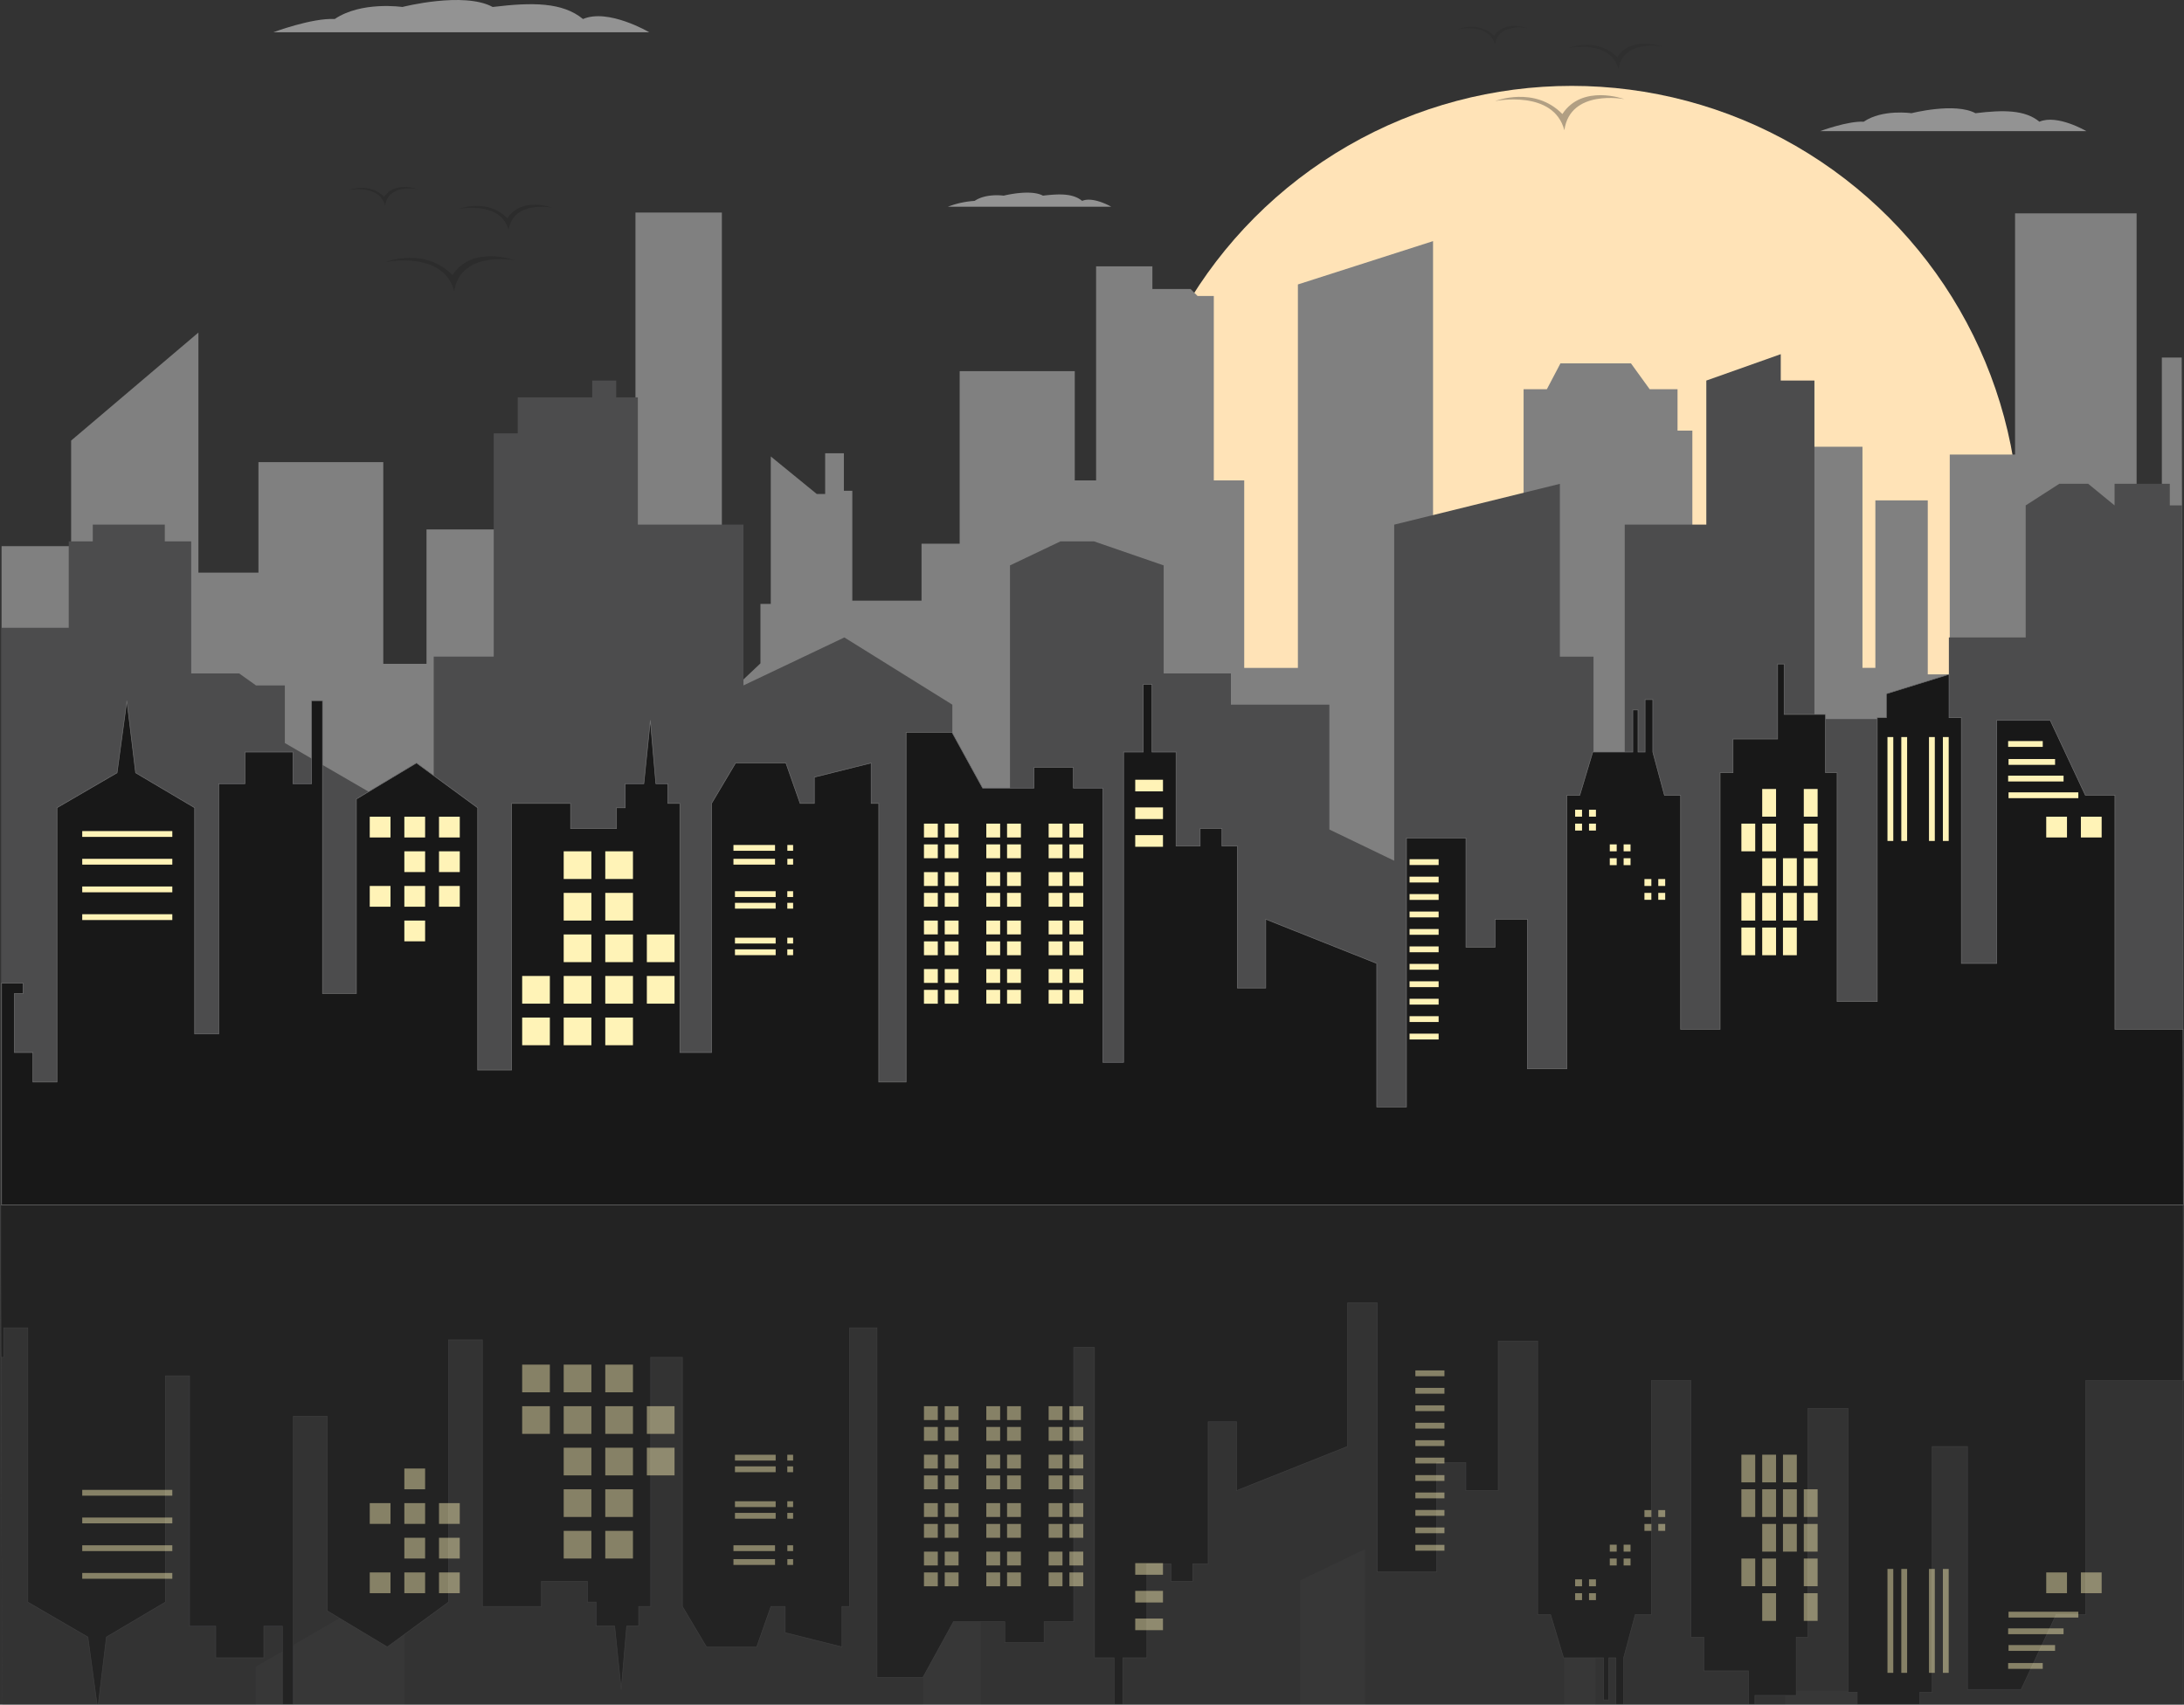 <svg xmlns="http://www.w3.org/2000/svg" xmlns:xlink="http://www.w3.org/1999/xlink" viewBox="0 0 375.55 293.17"><rect x="0" y="0" width="375.55" height="293.17" fill="#333333" stroke="none"/><defs><style>.cls-1,.cls-7,.cls-9{fill:none;}.cls-12,.cls-15,.cls-16,.cls-2{isolation:isolate;}.cls-2{opacity:0.21;}.cls-3{fill:#ffe3b7;}.cls-12,.cls-4{fill:gray;}.cls-5{fill:#4c4c4d;}.cls-6{fill:#181818;stroke:#707071;stroke-width:0.1px;}.cls-7,.cls-9{stroke:#fff3b7;}.cls-8{fill:#fff3b7;}.cls-9{stroke-width:2px;}.cls-10{clip-path:url(#clip-path);}.cls-11{opacity:0.3;}.cls-12{opacity:0.58;}.cls-13{opacity:0.45;}.cls-14{clip-path:url(#clip-path-2);}.cls-15,.cls-16{fill:#292929;}.cls-15{opacity:0.63;}.cls-16{opacity:0.36;}.cls-17{opacity:0.47;}.cls-18{fill:#fff;}</style><clipPath id="clip-path"><rect class="cls-1" x="242.38" y="147.77" width="6" height="31"/></clipPath><clipPath id="clip-path-2"><rect class="cls-1" x="242.38" y="235.69" width="6" height="31"/></clipPath></defs><g id="Layer_2" data-name="Layer 2"><g id="Layer_1-2" data-name="Layer 1"><g id="Background_City_Pen_tool_" data-name="Background City Pen tool "><polygon class="cls-2" points="375.27 206.77 0.27 206.77 0.27 259.67 0.4 293.12 375.27 293.12 375.27 206.77"/><circle id="Ellipse_1" data-name="Ellipse 1" class="cls-3" cx="270.27" cy="91.77" r="77"/><g id="Group_19" data-name="Group 19"><polygon class="cls-4" points="375.16 61.49 371.74 61.49 371.74 89.51 367.4 89.51 367.4 36.69 346.5 36.69 346.5 78.17 335.27 78.17 335.27 115.98 331.49 115.98 331.49 86.06 322.48 86.06 322.48 114.86 320.26 114.86 320.26 76.83 310.81 76.83 310.81 97.97 291.01 97.97 291.01 74.06 288.46 74.06 288.46 66.94 283.67 66.94 280.45 62.49 268.33 62.49 265.99 66.94 261.99 66.94 261.99 92.41 246.42 92.41 246.42 41.47 223.18 48.92 223.18 114.87 213.95 114.87 213.95 82.62 208.72 82.62 208.72 50.9 205.92 50.9 204.72 49.7 198.16 49.7 198.16 45.81 188.48 45.81 188.48 82.62 184.81 82.62 184.81 63.83 165.02 63.83 165.02 93.51 158.46 93.51 158.46 103.3 146.56 103.3 146.56 84.4 145.11 84.4 145.11 77.95 141.89 77.95 141.89 84.95 140.44 84.95 132.54 78.5 132.54 103.86 130.76 103.86 130.76 114.09 124.13 120.36 124.13 36.55 109.27 36.55 109.27 91.05 73.34 91.05 73.34 114.17 65.91 114.17 65.91 79.48 44.44 79.48 44.44 98.48 34.12 98.48 34.12 57.19 12.23 75.77 12.23 93.93 0.27 93.93 0.27 206.91 375.44 206.91 375.16 61.49"/><polygon class="cls-5" points="375.21 86.92 373.11 86.92 373.11 83.2 363.61 83.2 363.61 86.92 359.07 83.2 354.11 83.2 348.33 86.92 348.33 109.63 335.12 109.63 335.12 123.66 312 123.66 312 65.45 306.21 65.45 306.21 60.91 293.41 65.45 293.41 90.22 279.38 90.22 279.38 136.46 274.01 136.46 274.01 112.94 268.23 112.94 268.23 83.21 239.74 90.23 239.74 148.03 228.59 142.66 228.59 121.19 211.66 121.19 211.66 115.82 200.1 115.82 200.1 97.24 188.13 93.11 182.34 93.11 173.67 97.24 173.67 142.66 163.76 142.66 163.76 121.19 145.19 109.63 127.84 117.88 127.84 90.22 109.68 90.22 109.68 68.34 105.96 68.34 105.96 65.45 101.83 65.45 101.83 68.34 89.03 68.34 89.03 74.53 84.9 74.53 84.9 112.93 74.58 112.93 74.58 142.66 48.98 127.79 48.98 117.88 44.02 117.88 41.13 115.82 32.88 115.82 32.88 93.11 28.34 93.11 28.34 90.22 15.95 90.22 15.95 93.11 11.82 93.11 11.82 107.97 0.27 107.97 0.27 201.29 375.43 201.29 375.21 86.92"/><polygon class="cls-6" points="375.38 177.03 363.67 177.03 363.67 136.77 358.59 136.77 352.55 123.89 343.34 123.89 343.34 165.69 337.27 165.69 337.27 123.43 335.15 123.43 335.15 115.98 324.37 119.32 324.37 123.43 322.8 123.43 322.8 172.25 315.9 172.25 315.9 132.88 313.9 132.88 313.9 122.87 306.79 122.87 306.79 114.2 305.67 114.2 305.67 127.1 298 127.1 298 132.88 295.78 132.88 295.78 177.03 288.99 177.03 288.99 136.78 286.21 136.78 284.21 129.34 284.21 120.32 282.88 120.32 282.88 129.34 281.66 129.34 281.66 122.1 280.77 122.1 280.77 129.34 273.88 129.34 271.65 136.78 269.43 136.78 269.43 183.81 262.64 183.81 262.64 158.09 257.08 158.09 257.08 162.91 252.08 162.91 252.08 144.12 241.85 144.12 241.85 190.38 236.74 190.38 236.74 165.69 217.65 158.09 217.65 169.93 212.77 169.93 212.77 145.5 210.12 145.5 210.12 142.49 206.37 142.49 206.37 145.5 202.23 145.5 202.23 129.34 198.09 129.34 198.09 117.69 196.59 117.69 196.59 129.34 193.21 129.34 193.21 182.71 189.64 182.71 189.64 135.54 184.57 135.54 184.57 131.97 177.8 131.97 177.8 135.54 168.97 135.54 163.71 125.96 155.81 125.96 155.81 186.09 151.11 186.09 151.11 138.17 149.8 138.17 149.8 131.22 140.03 133.66 140.03 138.17 137.58 138.17 135.14 131.22 126.49 131.22 122.36 138.17 122.36 181.02 116.91 181.02 116.91 138.17 114.84 138.17 114.84 134.79 112.78 134.79 111.83 123.89 110.71 134.79 107.51 134.79 107.51 138.92 106.01 138.92 106.01 142.5 98.12 142.5 98.12 138.17 87.97 138.17 87.97 184.03 82.14 184.03 82.14 138.93 71.62 131.22 61.28 137.42 61.28 170.87 55.46 170.87 55.46 120.51 53.58 120.51 53.58 134.79 50.38 134.79 50.38 129.34 42.12 129.34 42.12 134.79 37.61 134.79 37.61 177.82 33.47 177.82 33.47 138.92 23.32 132.91 21.82 120.51 20.13 132.91 9.8 138.92 9.8 186.09 5.66 186.09 5.66 181.02 2.47 181.02 2.47 170.87 3.97 170.87 3.97 169.08 0.27 169.08 0.27 207.23 375.44 207.23 375.38 177.03"/></g><g id="Group_18" data-name="Group 18"><g id="Group_20" data-name="Group 20"><line id="Line_1" data-name="Line 1" class="cls-7" x1="14.14" y1="143.43" x2="29.63" y2="143.43"/><line id="Line_2" data-name="Line 2" class="cls-7" x1="14.14" y1="148.2" x2="29.63" y2="148.2"/><line id="Line_3" data-name="Line 3" class="cls-7" x1="14.14" y1="152.96" x2="29.63" y2="152.96"/><line id="Line_4" data-name="Line 4" class="cls-7" x1="14.14" y1="157.73" x2="29.63" y2="157.73"/></g><g id="Group_21" data-name="Group 21"><rect id="Rectangle_4" data-name="Rectangle 4" class="cls-8" x="63.58" y="140.46" width="3.57" height="3.57"/><rect id="Rectangle_4-2" data-name="Rectangle 4-2" class="cls-8" x="69.53" y="140.46" width="3.57" height="3.57"/><rect id="Rectangle_4-3" data-name="Rectangle 4-3" class="cls-8" x="75.49" y="140.46" width="3.57" height="3.57"/><rect id="Rectangle_4-4" data-name="Rectangle 4-4" class="cls-8" x="69.53" y="146.41" width="3.57" height="3.57"/><rect id="Rectangle_4-5" data-name="Rectangle 4-5" class="cls-8" x="75.49" y="146.41" width="3.57" height="3.57"/><rect id="Rectangle_4-6" data-name="Rectangle 4-6" class="cls-8" x="63.58" y="152.37" width="3.57" height="3.57"/><rect id="Rectangle_4-7" data-name="Rectangle 4-7" class="cls-8" x="69.53" y="152.37" width="3.57" height="3.57"/><rect id="Rectangle_4-8" data-name="Rectangle 4-8" class="cls-8" x="75.49" y="152.37" width="3.57" height="3.57"/><rect id="Rectangle_4-9" data-name="Rectangle 4-9" class="cls-8" x="69.53" y="158.32" width="3.57" height="3.57"/></g><g id="Group_22" data-name="Group 22"><rect id="Rectangle_5" data-name="Rectangle 5" class="cls-8" x="96.93" y="146.41" width="4.76" height="4.76"/><rect id="Rectangle_5-2" data-name="Rectangle 5-2" class="cls-8" x="104.08" y="146.41" width="4.76" height="4.76"/><rect id="Rectangle_5-3" data-name="Rectangle 5-3" class="cls-8" x="96.93" y="153.56" width="4.76" height="4.76"/><rect id="Rectangle_5-4" data-name="Rectangle 5-4" class="cls-8" x="104.08" y="153.56" width="4.76" height="4.76"/><rect id="Rectangle_5-5" data-name="Rectangle 5-5" class="cls-8" x="96.93" y="160.71" width="4.76" height="4.76"/><rect id="Rectangle_5-6" data-name="Rectangle 5-6" class="cls-8" x="104.08" y="160.71" width="4.76" height="4.76"/><rect id="Rectangle_5-7" data-name="Rectangle 5-7" class="cls-8" x="111.23" y="160.71" width="4.76" height="4.76"/><rect id="Rectangle_5-8" data-name="Rectangle 5-8" class="cls-8" x="89.79" y="167.85" width="4.76" height="4.76"/><rect id="Rectangle_5-9" data-name="Rectangle 5-9" class="cls-8" x="96.93" y="167.85" width="4.76" height="4.76"/><rect id="Rectangle_5-10" data-name="Rectangle 5-10" class="cls-8" x="104.08" y="167.85" width="4.76" height="4.76"/><rect id="Rectangle_5-11" data-name="Rectangle 5-11" class="cls-8" x="111.23" y="167.85" width="4.76" height="4.76"/><rect id="Rectangle_5-12" data-name="Rectangle 5-12" class="cls-8" x="89.79" y="175" width="4.76" height="4.76"/><rect id="Rectangle_5-13" data-name="Rectangle 5-13" class="cls-8" x="96.93" y="175" width="4.76" height="4.76"/><rect id="Rectangle_5-14" data-name="Rectangle 5-14" class="cls-8" x="104.08" y="175" width="4.76" height="4.76"/></g><line id="Line_5" data-name="Line 5" class="cls-7" x1="126.12" y1="145.82" x2="133.27" y2="145.82"/><line id="Line_6" data-name="Line 6" class="cls-7" x1="126.12" y1="148.2" x2="133.27" y2="148.2"/><line id="Line_7" data-name="Line 7" class="cls-7" x1="135.39" y1="145.82" x2="136.38" y2="145.82"/><line id="Line_8" data-name="Line 8" class="cls-7" x1="135.39" y1="148.2" x2="136.38" y2="148.2"/><line id="Line_9" data-name="Line 9" class="cls-7" x1="126.38" y1="153.77" x2="133.38" y2="153.77"/><line id="Line_10" data-name="Line 10" class="cls-7" x1="126.38" y1="155.77" x2="133.38" y2="155.77"/><line id="Line_11" data-name="Line 11" class="cls-7" x1="135.38" y1="153.77" x2="136.38" y2="153.77"/><line id="Line_12" data-name="Line 12" class="cls-7" x1="135.38" y1="155.77" x2="136.38" y2="155.77"/><line id="Line_13" data-name="Line 13" class="cls-7" x1="126.38" y1="161.77" x2="133.38" y2="161.77"/><line id="Line_14" data-name="Line 14" class="cls-7" x1="126.38" y1="163.77" x2="133.38" y2="163.77"/><line id="Line_15" data-name="Line 15" class="cls-7" x1="135.38" y1="161.77" x2="136.38" y2="161.77"/><line id="Line_16" data-name="Line 16" class="cls-7" x1="135.38" y1="163.77" x2="136.38" y2="163.77"/><g id="Group_23" data-name="Group 23"><g id="Group_6" data-name="Group 6"><rect id="Rectangle_6" data-name="Rectangle 6" class="cls-8" x="158.88" y="141.65" width="2.38" height="2.38"/><rect id="Rectangle_6-2" data-name="Rectangle 6-2" class="cls-8" x="162.45" y="141.65" width="2.38" height="2.38"/><rect id="Rectangle_6-3" data-name="Rectangle 6-3" class="cls-8" x="158.88" y="145.22" width="2.38" height="2.38"/><rect id="Rectangle_6-4" data-name="Rectangle 6-4" class="cls-8" x="162.45" y="145.22" width="2.38" height="2.38"/></g><g id="Group_7" data-name="Group 7"><rect id="Rectangle_6-5" data-name="Rectangle 6-5" class="cls-8" x="169.6" y="141.65" width="2.38" height="2.38"/><rect id="Rectangle_6-6" data-name="Rectangle 6-6" class="cls-8" x="173.17" y="141.65" width="2.38" height="2.38"/><rect id="Rectangle_6-7" data-name="Rectangle 6-7" class="cls-8" x="169.6" y="145.22" width="2.38" height="2.38"/><rect id="Rectangle_6-8" data-name="Rectangle 6-8" class="cls-8" x="173.17" y="145.22" width="2.38" height="2.38"/></g><g id="Group_8" data-name="Group 8"><rect id="Rectangle_6-9" data-name="Rectangle 6-9" class="cls-8" x="180.32" y="141.65" width="2.38" height="2.38"/><rect id="Rectangle_6-10" data-name="Rectangle 6-10" class="cls-8" x="183.89" y="141.65" width="2.38" height="2.38"/><rect id="Rectangle_6-11" data-name="Rectangle 6-11" class="cls-8" x="180.32" y="145.22" width="2.38" height="2.38"/><rect id="Rectangle_6-12" data-name="Rectangle 6-12" class="cls-8" x="183.89" y="145.22" width="2.38" height="2.38"/></g><g id="Group_9" data-name="Group 9"><rect id="Rectangle_6-13" data-name="Rectangle 6-13" class="cls-8" x="158.88" y="149.99" width="2.38" height="2.38"/><rect id="Rectangle_6-14" data-name="Rectangle 6-14" class="cls-8" x="162.45" y="149.99" width="2.38" height="2.38"/><rect id="Rectangle_6-15" data-name="Rectangle 6-15" class="cls-8" x="158.88" y="153.56" width="2.38" height="2.38"/><rect id="Rectangle_6-16" data-name="Rectangle 6-16" class="cls-8" x="162.45" y="153.56" width="2.38" height="2.38"/></g><g id="Group_10" data-name="Group 10"><rect id="Rectangle_6-17" data-name="Rectangle 6-17" class="cls-8" x="169.6" y="149.99" width="2.38" height="2.38"/><rect id="Rectangle_6-18" data-name="Rectangle 6-18" class="cls-8" x="173.17" y="149.99" width="2.38" height="2.38"/><rect id="Rectangle_6-19" data-name="Rectangle 6-19" class="cls-8" x="169.6" y="153.56" width="2.38" height="2.38"/><rect id="Rectangle_6-20" data-name="Rectangle 6-20" class="cls-8" x="173.17" y="153.56" width="2.38" height="2.38"/></g><g id="Group_11" data-name="Group 11"><rect id="Rectangle_6-21" data-name="Rectangle 6-21" class="cls-8" x="180.32" y="149.99" width="2.38" height="2.38"/><rect id="Rectangle_6-22" data-name="Rectangle 6-22" class="cls-8" x="183.89" y="149.99" width="2.38" height="2.38"/><rect id="Rectangle_6-23" data-name="Rectangle 6-23" class="cls-8" x="180.32" y="153.56" width="2.38" height="2.38"/><rect id="Rectangle_6-24" data-name="Rectangle 6-24" class="cls-8" x="183.89" y="153.56" width="2.38" height="2.38"/></g><g id="Group_12" data-name="Group 12"><rect id="Rectangle_6-25" data-name="Rectangle 6-25" class="cls-8" x="158.88" y="158.32" width="2.38" height="2.38"/><rect id="Rectangle_6-26" data-name="Rectangle 6-26" class="cls-8" x="162.45" y="158.32" width="2.38" height="2.38"/><rect id="Rectangle_6-27" data-name="Rectangle 6-27" class="cls-8" x="158.88" y="161.9" width="2.38" height="2.38"/><rect id="Rectangle_6-28" data-name="Rectangle 6-28" class="cls-8" x="162.45" y="161.9" width="2.38" height="2.38"/></g><g id="Group_13" data-name="Group 13"><rect id="Rectangle_6-29" data-name="Rectangle 6-29" class="cls-8" x="169.6" y="158.32" width="2.38" height="2.38"/><rect id="Rectangle_6-30" data-name="Rectangle 6-30" class="cls-8" x="173.17" y="158.32" width="2.38" height="2.38"/><rect id="Rectangle_6-31" data-name="Rectangle 6-31" class="cls-8" x="169.6" y="161.9" width="2.38" height="2.38"/><rect id="Rectangle_6-32" data-name="Rectangle 6-32" class="cls-8" x="173.17" y="161.9" width="2.38" height="2.38"/></g><g id="Group_14" data-name="Group 14"><rect id="Rectangle_6-33" data-name="Rectangle 6-33" class="cls-8" x="180.32" y="158.32" width="2.38" height="2.38"/><rect id="Rectangle_6-34" data-name="Rectangle 6-34" class="cls-8" x="183.89" y="158.32" width="2.38" height="2.38"/><rect id="Rectangle_6-35" data-name="Rectangle 6-35" class="cls-8" x="180.32" y="161.9" width="2.38" height="2.38"/><rect id="Rectangle_6-36" data-name="Rectangle 6-36" class="cls-8" x="183.89" y="161.9" width="2.38" height="2.38"/></g><g id="Group_15" data-name="Group 15"><rect id="Rectangle_6-37" data-name="Rectangle 6-37" class="cls-8" x="158.88" y="166.66" width="2.38" height="2.38"/><rect id="Rectangle_6-38" data-name="Rectangle 6-38" class="cls-8" x="162.45" y="166.66" width="2.38" height="2.38"/><rect id="Rectangle_6-39" data-name="Rectangle 6-39" class="cls-8" x="158.88" y="170.24" width="2.38" height="2.38"/><rect id="Rectangle_6-40" data-name="Rectangle 6-40" class="cls-8" x="162.45" y="170.24" width="2.38" height="2.38"/></g><g id="Group_16" data-name="Group 16"><rect id="Rectangle_6-41" data-name="Rectangle 6-41" class="cls-8" x="169.6" y="166.66" width="2.38" height="2.38"/><rect id="Rectangle_6-42" data-name="Rectangle 6-42" class="cls-8" x="173.17" y="166.66" width="2.38" height="2.38"/><rect id="Rectangle_6-43" data-name="Rectangle 6-43" class="cls-8" x="169.6" y="170.24" width="2.38" height="2.38"/><rect id="Rectangle_6-44" data-name="Rectangle 6-44" class="cls-8" x="173.17" y="170.24" width="2.38" height="2.38"/></g><g id="Group_17" data-name="Group 17"><rect id="Rectangle_6-45" data-name="Rectangle 6-45" class="cls-8" x="180.32" y="166.66" width="2.38" height="2.38"/><rect id="Rectangle_6-46" data-name="Rectangle 6-46" class="cls-8" x="183.89" y="166.66" width="2.38" height="2.38"/><rect id="Rectangle_6-47" data-name="Rectangle 6-47" class="cls-8" x="180.32" y="170.24" width="2.38" height="2.38"/><rect id="Rectangle_6-48" data-name="Rectangle 6-48" class="cls-8" x="183.89" y="170.24" width="2.38" height="2.38"/></g></g><line id="Line_17" data-name="Line 17" class="cls-9" x1="195.21" y1="135.1" x2="199.98" y2="135.1"/><line id="Line_18" data-name="Line 18" class="cls-9" x1="195.21" y1="139.86" x2="199.98" y2="139.86"/><line id="Line_19" data-name="Line 19" class="cls-9" x1="195.21" y1="144.63" x2="199.98" y2="144.63"/><g class="cls-10"><g id="Repeat_Grid_1" data-name="Repeat Grid 1"><line id="Line_21" data-name="Line 21" class="cls-7" x1="242.38" y1="148.27" x2="247.38" y2="148.27"/><line id="Line_21-2" data-name="Line 21-2" class="cls-7" x1="242.38" y1="151.27" x2="247.38" y2="151.27"/><line id="Line_21-3" data-name="Line 21-3" class="cls-7" x1="242.38" y1="154.27" x2="247.38" y2="154.27"/><line id="Line_21-4" data-name="Line 21-4" class="cls-7" x1="242.38" y1="157.27" x2="247.38" y2="157.27"/><line id="Line_21-5" data-name="Line 21-5" class="cls-7" x1="242.38" y1="160.27" x2="247.38" y2="160.27"/><line id="Line_21-6" data-name="Line 21-6" class="cls-7" x1="242.38" y1="163.27" x2="247.38" y2="163.27"/><line id="Line_21-7" data-name="Line 21-7" class="cls-7" x1="242.38" y1="166.27" x2="247.38" y2="166.27"/><line id="Line_21-8" data-name="Line 21-8" class="cls-7" x1="242.38" y1="169.27" x2="247.38" y2="169.27"/><line id="Line_21-9" data-name="Line 21-9" class="cls-7" x1="242.38" y1="172.27" x2="247.38" y2="172.27"/><line id="Line_21-10" data-name="Line 21-10" class="cls-7" x1="242.38" y1="175.27" x2="247.38" y2="175.27"/><line id="Line_21-11" data-name="Line 21-11" class="cls-7" x1="242.38" y1="178.27" x2="247.38" y2="178.27"/></g></g><g id="Group_24" data-name="Group 24"><rect id="Rectangle_7" data-name="Rectangle 7" class="cls-8" x="270.85" y="139.26" width="1.19" height="1.19"/><rect id="Rectangle_7-2" data-name="Rectangle 7-2" class="cls-8" x="273.24" y="139.26" width="1.19" height="1.19"/><rect id="Rectangle_7-3" data-name="Rectangle 7-3" class="cls-8" x="270.85" y="141.65" width="1.19" height="1.19"/><rect id="Rectangle_7-4" data-name="Rectangle 7-4" class="cls-8" x="273.24" y="141.65" width="1.19" height="1.19"/><rect id="Rectangle_8" data-name="Rectangle 8" class="cls-8" x="276.81" y="145.22" width="1.19" height="1.19"/><rect id="Rectangle_9" data-name="Rectangle 9" class="cls-8" x="279.19" y="145.22" width="1.19" height="1.19"/><rect id="Rectangle_10" data-name="Rectangle 10" class="cls-8" x="276.81" y="147.6" width="1.19" height="1.19"/><rect id="Rectangle_11" data-name="Rectangle 11" class="cls-8" x="279.19" y="147.6" width="1.19" height="1.19"/><rect id="Rectangle_12" data-name="Rectangle 12" class="cls-8" x="282.77" y="151.18" width="1.19" height="1.19"/><rect id="Rectangle_13" data-name="Rectangle 13" class="cls-8" x="285.15" y="151.18" width="1.19" height="1.19"/><rect id="Rectangle_14" data-name="Rectangle 14" class="cls-8" x="282.77" y="153.56" width="1.19" height="1.19"/><rect id="Rectangle_15" data-name="Rectangle 15" class="cls-8" x="285.15" y="153.56" width="1.19" height="1.19"/></g><rect id="Rectangle_16" data-name="Rectangle 16" class="cls-8" x="303.02" y="135.69" width="2.38" height="4.76"/><rect id="Rectangle_16-2" data-name="Rectangle 16-2" class="cls-8" x="310.17" y="135.69" width="2.38" height="4.76"/><rect id="Rectangle_16-3" data-name="Rectangle 16-3" class="cls-8" x="299.44" y="141.65" width="2.38" height="4.76"/><rect id="Rectangle_16-4" data-name="Rectangle 16-4" class="cls-8" x="303.02" y="141.65" width="2.38" height="4.76"/><rect id="Rectangle_16-5" data-name="Rectangle 16-5" class="cls-8" x="310.17" y="141.65" width="2.38" height="4.76"/><rect id="Rectangle_16-6" data-name="Rectangle 16-6" class="cls-8" x="303.02" y="147.6" width="2.38" height="4.76"/><rect id="Rectangle_16-7" data-name="Rectangle 16-7" class="cls-8" x="306.59" y="147.6" width="2.38" height="4.76"/><rect id="Rectangle_16-8" data-name="Rectangle 16-8" class="cls-8" x="310.17" y="147.6" width="2.38" height="4.76"/><rect id="Rectangle_16-9" data-name="Rectangle 16-9" class="cls-8" x="299.44" y="153.56" width="2.38" height="4.76"/><rect id="Rectangle_16-10" data-name="Rectangle 16-10" class="cls-8" x="303.02" y="153.56" width="2.38" height="4.76"/><rect id="Rectangle_16-11" data-name="Rectangle 16-11" class="cls-8" x="306.59" y="153.56" width="2.38" height="4.76"/><rect id="Rectangle_16-12" data-name="Rectangle 16-12" class="cls-8" x="310.17" y="153.56" width="2.38" height="4.76"/><rect id="Rectangle_16-13" data-name="Rectangle 16-13" class="cls-8" x="299.44" y="159.52" width="2.38" height="4.76"/><rect id="Rectangle_16-14" data-name="Rectangle 16-14" class="cls-8" x="303.02" y="159.52" width="2.38" height="4.76"/><rect id="Rectangle_16-15" data-name="Rectangle 16-15" class="cls-8" x="306.59" y="159.52" width="2.38" height="4.76"/><line id="Line_22" data-name="Line 22" class="cls-7" x1="334.59" y1="126.76" x2="334.59" y2="144.63"/><line id="Line_23" data-name="Line 23" class="cls-7" x1="332.2" y1="126.76" x2="332.2" y2="144.63"/><line id="Line_24" data-name="Line 24" class="cls-7" x1="327.44" y1="126.76" x2="327.44" y2="144.63"/><line id="Line_25" data-name="Line 25" class="cls-7" x1="325.06" y1="126.76" x2="325.06" y2="144.63"/><line id="Line_26" data-name="Line 26" class="cls-7" x1="345.31" y1="127.95" x2="351.26" y2="127.95"/><line id="Line_27" data-name="Line 27" class="cls-7" x1="345.38" y1="131.04" x2="353.38" y2="131.04"/><line id="Line_28" data-name="Line 28" class="cls-7" x1="345.31" y1="133.9" x2="354.84" y2="133.9"/><line id="Line_29" data-name="Line 29" class="cls-7" x1="345.38" y1="136.77" x2="357.38" y2="136.77"/><rect id="Rectangle_17" data-name="Rectangle 17" class="cls-8" x="351.86" y="140.46" width="3.57" height="3.57"/><rect id="Rectangle_18" data-name="Rectangle 18" class="cls-8" x="357.82" y="140.46" width="3.57" height="3.57"/></g><g id="Group_25" data-name="Group 25" class="cls-11"><polygon class="cls-12" points="375.46 207.55 375.44 207.55 375.45 212.94 375.46 207.55"/><polygon class="cls-12" points="375.45 212.94 375.44 207.55 0.05 207.55 0.4 293.12 375.29 293.12 375.45 212.94"/><polygon class="cls-5" points="375.45 213.17 0.07 213.17 0.4 293.12 43.96 293.12 43.96 286.66 69.56 271.8 69.56 293.12 158.75 293.12 158.75 271.8 168.66 271.8 168.66 293.12 223.57 293.12 223.57 271.8 234.72 266.43 234.72 293.12 268.99 293.12 268.99 277.99 274.36 277.99 274.36 293.12 306.98 293.12 306.98 290.79 330.1 290.79 330.1 293.12 375.29 293.12 375.45 213.17"/><polygon class="cls-6" points="330.13 291.03 332.25 291.03 332.25 248.77 338.32 248.77 338.32 290.57 347.54 290.57 353.57 277.68 358.65 277.68 358.65 237.43 375.4 237.43 375.45 212.95 375.44 207.23 0.05 207.23 0.16 233.43 0.64 233.43 0.64 228.36 4.77 228.36 4.77 275.53 15.11 281.54 16.69 293.12 16.9 293.12 18.3 281.54 28.45 275.53 28.45 236.63 32.59 236.63 32.59 279.67 37.1 279.67 37.1 285.12 45.37 285.12 45.37 279.67 48.56 279.67 48.56 293.12 50.44 293.12 50.44 243.58 56.27 243.58 56.27 277.04 66.6 283.24 77.13 275.53 77.13 230.43 82.95 230.43 82.95 276.28 93.1 276.28 93.1 271.96 101 271.96 101 275.53 102.5 275.53 102.5 279.66 105.69 279.66 106.82 290.56 107.76 279.66 109.83 279.66 109.83 276.28 111.89 276.28 111.89 233.43 117.34 233.43 117.34 276.28 121.48 283.24 130.12 283.24 132.57 276.28 135.01 276.28 135.01 280.79 144.78 283.24 144.78 276.28 146.1 276.28 146.1 228.36 150.8 228.36 150.8 288.5 158.69 288.5 163.95 278.91 172.78 278.91 172.78 282.49 179.55 282.49 179.55 278.91 184.63 278.91 184.63 231.74 188.2 231.74 188.2 285.12 191.58 285.12 191.58 293.12 193.08 293.12 193.08 285.12 197.21 285.12 197.21 268.95 201.35 268.95 201.35 271.96 205.11 271.96 205.11 268.95 207.75 268.95 207.75 244.52 212.63 244.52 212.63 256.36 231.72 248.76 231.72 224.08 236.83 224.08 236.83 270.34 247.06 270.34 247.06 251.55 252.06 251.55 252.06 256.36 257.63 256.36 257.63 230.64 264.41 230.64 264.41 277.68 266.63 277.68 268.86 285.12 275.75 285.12 275.75 292.36 276.64 292.36 276.64 285.12 277.86 285.12 277.86 293.12 279.19 293.12 279.19 285.12 281.19 277.68 283.97 277.68 283.97 237.43 290.76 237.43 290.76 281.57 292.98 281.57 292.98 287.36 300.65 287.36 300.65 293.12 301.77 293.12 301.77 291.58 308.88 291.58 308.88 281.57 310.88 281.57 310.88 242.21 317.78 242.21 317.78 291.03 319.35 291.03 319.35 293.12 330.13 293.12 330.13 291.03"/><polygon class="cls-6" points="375.45 212.95 375.4 237.43 375.5 237.43 375.45 212.95"/><polygon class="cls-6" points="375.44 207.23 375.45 212.95 375.47 207.23 375.44 207.23"/></g><g id="Group_26" data-name="Group 26" class="cls-13"><g id="Group_20-2" data-name="Group 20-2"><line id="Line_1-2" data-name="Line 1-2" class="cls-7" x1="14.14" y1="271.02" x2="29.63" y2="271.02"/><line id="Line_2-2" data-name="Line 2-2" class="cls-7" x1="14.14" y1="266.26" x2="29.63" y2="266.26"/><line id="Line_3-2" data-name="Line 3-2" class="cls-7" x1="14.14" y1="261.49" x2="29.63" y2="261.49"/><line id="Line_4-2" data-name="Line 4-2" class="cls-7" x1="14.14" y1="256.73" x2="29.63" y2="256.73"/></g><g id="Group_21-2" data-name="Group 21-2"><rect id="Rectangle_4-10" data-name="Rectangle 4-10" class="cls-8" x="63.58" y="270.43" width="3.57" height="3.57"/><rect id="Rectangle_4-11" data-name="Rectangle 4-11" class="cls-8" x="69.53" y="270.43" width="3.57" height="3.57"/><rect id="Rectangle_4-12" data-name="Rectangle 4-12" class="cls-8" x="75.49" y="270.43" width="3.57" height="3.57"/><rect id="Rectangle_4-13" data-name="Rectangle 4-13" class="cls-8" x="69.53" y="264.47" width="3.57" height="3.57"/><rect id="Rectangle_4-14" data-name="Rectangle 4-14" class="cls-8" x="75.49" y="264.47" width="3.57" height="3.57"/><rect id="Rectangle_4-15" data-name="Rectangle 4-15" class="cls-8" x="63.58" y="258.51" width="3.57" height="3.57"/><rect id="Rectangle_4-16" data-name="Rectangle 4-16" class="cls-8" x="69.53" y="258.51" width="3.57" height="3.57"/><rect id="Rectangle_4-17" data-name="Rectangle 4-17" class="cls-8" x="75.49" y="258.51" width="3.57" height="3.57"/><rect id="Rectangle_4-18" data-name="Rectangle 4-18" class="cls-8" x="69.53" y="252.56" width="3.57" height="3.57"/></g><g id="Group_22-2" data-name="Group 22-2"><rect id="Rectangle_5-15" data-name="Rectangle 5-15" class="cls-8" x="96.93" y="263.28" width="4.76" height="4.76"/><rect id="Rectangle_5-16" data-name="Rectangle 5-16" class="cls-8" x="104.08" y="263.28" width="4.76" height="4.76"/><rect id="Rectangle_5-17" data-name="Rectangle 5-17" class="cls-8" x="96.93" y="256.13" width="4.76" height="4.76"/><rect id="Rectangle_5-18" data-name="Rectangle 5-18" class="cls-8" x="104.08" y="256.13" width="4.76" height="4.76"/><rect id="Rectangle_5-19" data-name="Rectangle 5-19" class="cls-8" x="96.93" y="248.98" width="4.76" height="4.76"/><rect id="Rectangle_5-20" data-name="Rectangle 5-20" class="cls-8" x="104.08" y="248.98" width="4.76" height="4.76"/><rect id="Rectangle_5-21" data-name="Rectangle 5-21" class="cls-8" x="111.23" y="248.98" width="4.76" height="4.76"/><rect id="Rectangle_5-22" data-name="Rectangle 5-22" class="cls-8" x="89.79" y="241.84" width="4.76" height="4.76"/><rect id="Rectangle_5-23" data-name="Rectangle 5-23" class="cls-8" x="96.93" y="241.84" width="4.76" height="4.76"/><rect id="Rectangle_5-24" data-name="Rectangle 5-24" class="cls-8" x="104.08" y="241.84" width="4.76" height="4.76"/><rect id="Rectangle_5-25" data-name="Rectangle 5-25" class="cls-8" x="111.23" y="241.84" width="4.76" height="4.76"/><rect id="Rectangle_5-26" data-name="Rectangle 5-26" class="cls-8" x="89.79" y="234.69" width="4.76" height="4.76"/><rect id="Rectangle_5-27" data-name="Rectangle 5-27" class="cls-8" x="96.93" y="234.69" width="4.76" height="4.76"/><rect id="Rectangle_5-28" data-name="Rectangle 5-28" class="cls-8" x="104.08" y="234.69" width="4.76" height="4.76"/></g><line id="Line_5-2" data-name="Line 5-2" class="cls-7" x1="126.12" y1="268.64" x2="133.27" y2="268.64"/><line id="Line_6-2" data-name="Line 6-2" class="cls-7" x1="126.12" y1="266.26" x2="133.27" y2="266.26"/><line id="Line_7-2" data-name="Line 7-2" class="cls-7" x1="135.39" y1="268.64" x2="136.38" y2="268.64"/><line id="Line_8-2" data-name="Line 8-2" class="cls-7" x1="135.39" y1="266.26" x2="136.38" y2="266.26"/><line id="Line_9-2" data-name="Line 9-2" class="cls-7" x1="126.38" y1="260.69" x2="133.38" y2="260.69"/><line id="Line_10-2" data-name="Line 10-2" class="cls-7" x1="126.38" y1="258.69" x2="133.38" y2="258.69"/><line id="Line_11-2" data-name="Line 11-2" class="cls-7" x1="135.38" y1="260.69" x2="136.38" y2="260.69"/><line id="Line_12-2" data-name="Line 12-2" class="cls-7" x1="135.38" y1="258.69" x2="136.38" y2="258.69"/><line id="Line_13-2" data-name="Line 13-2" class="cls-7" x1="126.38" y1="252.69" x2="133.38" y2="252.69"/><line id="Line_14-2" data-name="Line 14-2" class="cls-7" x1="126.38" y1="250.69" x2="133.38" y2="250.69"/><line id="Line_15-2" data-name="Line 15-2" class="cls-7" x1="135.38" y1="252.69" x2="136.38" y2="252.69"/><line id="Line_16-2" data-name="Line 16-2" class="cls-7" x1="135.38" y1="250.69" x2="136.38" y2="250.69"/><g id="Group_23-2" data-name="Group 23-2"><g id="Group_6-2" data-name="Group 6-2"><rect id="Rectangle_6-49" data-name="Rectangle 6-49" class="cls-8" x="158.88" y="270.43" width="2.38" height="2.38"/><rect id="Rectangle_6-50" data-name="Rectangle 6-50" class="cls-8" x="162.45" y="270.43" width="2.38" height="2.38"/><rect id="Rectangle_6-51" data-name="Rectangle 6-51" class="cls-8" x="158.88" y="266.85" width="2.38" height="2.38"/><rect id="Rectangle_6-52" data-name="Rectangle 6-52" class="cls-8" x="162.45" y="266.85" width="2.38" height="2.38"/></g><g id="Group_7-2" data-name="Group 7-2"><rect id="Rectangle_6-53" data-name="Rectangle 6-53" class="cls-8" x="169.6" y="270.43" width="2.38" height="2.38"/><rect id="Rectangle_6-54" data-name="Rectangle 6-54" class="cls-8" x="173.17" y="270.43" width="2.38" height="2.38"/><rect id="Rectangle_6-55" data-name="Rectangle 6-55" class="cls-8" x="169.6" y="266.85" width="2.38" height="2.38"/><rect id="Rectangle_6-56" data-name="Rectangle 6-56" class="cls-8" x="173.17" y="266.85" width="2.38" height="2.38"/></g><g id="Group_8-2" data-name="Group 8-2"><rect id="Rectangle_6-57" data-name="Rectangle 6-57" class="cls-8" x="180.32" y="270.43" width="2.38" height="2.38"/><rect id="Rectangle_6-58" data-name="Rectangle 6-58" class="cls-8" x="183.89" y="270.43" width="2.38" height="2.38"/><rect id="Rectangle_6-59" data-name="Rectangle 6-59" class="cls-8" x="180.32" y="266.85" width="2.38" height="2.38"/><rect id="Rectangle_6-60" data-name="Rectangle 6-60" class="cls-8" x="183.89" y="266.85" width="2.38" height="2.38"/></g><g id="Group_9-2" data-name="Group 9-2"><rect id="Rectangle_6-61" data-name="Rectangle 6-61" class="cls-8" x="158.88" y="262.09" width="2.38" height="2.38"/><rect id="Rectangle_6-62" data-name="Rectangle 6-62" class="cls-8" x="162.45" y="262.09" width="2.38" height="2.38"/><rect id="Rectangle_6-63" data-name="Rectangle 6-63" class="cls-8" x="158.88" y="258.51" width="2.38" height="2.38"/><rect id="Rectangle_6-64" data-name="Rectangle 6-64" class="cls-8" x="162.45" y="258.51" width="2.38" height="2.38"/></g><g id="Group_10-2" data-name="Group 10-2"><rect id="Rectangle_6-65" data-name="Rectangle 6-65" class="cls-8" x="169.6" y="262.09" width="2.38" height="2.38"/><rect id="Rectangle_6-66" data-name="Rectangle 6-66" class="cls-8" x="173.17" y="262.09" width="2.38" height="2.38"/><rect id="Rectangle_6-67" data-name="Rectangle 6-67" class="cls-8" x="169.6" y="258.51" width="2.38" height="2.38"/><rect id="Rectangle_6-68" data-name="Rectangle 6-68" class="cls-8" x="173.17" y="258.51" width="2.38" height="2.38"/></g><g id="Group_11-2" data-name="Group 11-2"><rect id="Rectangle_6-69" data-name="Rectangle 6-69" class="cls-8" x="180.32" y="262.09" width="2.38" height="2.38"/><rect id="Rectangle_6-70" data-name="Rectangle 6-70" class="cls-8" x="183.89" y="262.09" width="2.38" height="2.38"/><rect id="Rectangle_6-71" data-name="Rectangle 6-71" class="cls-8" x="180.32" y="258.51" width="2.38" height="2.38"/><rect id="Rectangle_6-72" data-name="Rectangle 6-72" class="cls-8" x="183.89" y="258.51" width="2.38" height="2.38"/></g><g id="Group_12-2" data-name="Group 12-2"><rect id="Rectangle_6-73" data-name="Rectangle 6-73" class="cls-8" x="158.88" y="253.75" width="2.38" height="2.38"/><rect id="Rectangle_6-74" data-name="Rectangle 6-74" class="cls-8" x="162.45" y="253.75" width="2.38" height="2.38"/><rect id="Rectangle_6-75" data-name="Rectangle 6-75" class="cls-8" x="158.88" y="250.18" width="2.38" height="2.38"/><rect id="Rectangle_6-76" data-name="Rectangle 6-76" class="cls-8" x="162.45" y="250.18" width="2.38" height="2.38"/></g><g id="Group_13-2" data-name="Group 13-2"><rect id="Rectangle_6-77" data-name="Rectangle 6-77" class="cls-8" x="169.6" y="253.75" width="2.38" height="2.38"/><rect id="Rectangle_6-78" data-name="Rectangle 6-78" class="cls-8" x="173.17" y="253.75" width="2.38" height="2.38"/><rect id="Rectangle_6-79" data-name="Rectangle 6-79" class="cls-8" x="169.6" y="250.18" width="2.38" height="2.38"/><rect id="Rectangle_6-80" data-name="Rectangle 6-80" class="cls-8" x="173.17" y="250.18" width="2.38" height="2.38"/></g><g id="Group_14-2" data-name="Group 14-2"><rect id="Rectangle_6-81" data-name="Rectangle 6-81" class="cls-8" x="180.32" y="253.75" width="2.38" height="2.38"/><rect id="Rectangle_6-82" data-name="Rectangle 6-82" class="cls-8" x="183.89" y="253.75" width="2.38" height="2.38"/><rect id="Rectangle_6-83" data-name="Rectangle 6-83" class="cls-8" x="180.32" y="250.18" width="2.38" height="2.38"/><rect id="Rectangle_6-84" data-name="Rectangle 6-84" class="cls-8" x="183.89" y="250.18" width="2.38" height="2.38"/></g><g id="Group_15-2" data-name="Group 15-2"><rect id="Rectangle_6-85" data-name="Rectangle 6-85" class="cls-8" x="158.88" y="245.41" width="2.38" height="2.38"/><rect id="Rectangle_6-86" data-name="Rectangle 6-86" class="cls-8" x="162.45" y="245.41" width="2.38" height="2.38"/><rect id="Rectangle_6-87" data-name="Rectangle 6-87" class="cls-8" x="158.88" y="241.84" width="2.38" height="2.38"/><rect id="Rectangle_6-88" data-name="Rectangle 6-88" class="cls-8" x="162.45" y="241.84" width="2.38" height="2.38"/></g><g id="Group_16-2" data-name="Group 16-2"><rect id="Rectangle_6-89" data-name="Rectangle 6-89" class="cls-8" x="169.6" y="245.41" width="2.38" height="2.38"/><rect id="Rectangle_6-90" data-name="Rectangle 6-90" class="cls-8" x="173.17" y="245.41" width="2.38" height="2.38"/><rect id="Rectangle_6-91" data-name="Rectangle 6-91" class="cls-8" x="169.6" y="241.84" width="2.38" height="2.38"/><rect id="Rectangle_6-92" data-name="Rectangle 6-92" class="cls-8" x="173.17" y="241.84" width="2.38" height="2.38"/></g><g id="Group_17-2" data-name="Group 17-2"><rect id="Rectangle_6-93" data-name="Rectangle 6-93" class="cls-8" x="180.32" y="245.41" width="2.38" height="2.38"/><rect id="Rectangle_6-94" data-name="Rectangle 6-94" class="cls-8" x="183.89" y="245.41" width="2.38" height="2.38"/><rect id="Rectangle_6-95" data-name="Rectangle 6-95" class="cls-8" x="180.32" y="241.84" width="2.38" height="2.38"/><rect id="Rectangle_6-96" data-name="Rectangle 6-96" class="cls-8" x="183.89" y="241.84" width="2.38" height="2.38"/></g></g><line id="Line_17-2" data-name="Line 17-2" class="cls-9" x1="195.21" y1="279.36" x2="199.98" y2="279.36"/><line id="Line_18-2" data-name="Line 18-2" class="cls-9" x1="195.21" y1="274.6" x2="199.98" y2="274.6"/><line id="Line_19-2" data-name="Line 19-2" class="cls-9" x1="195.21" y1="269.83" x2="199.98" y2="269.83"/><g class="cls-14"><g id="Repeat_Grid_1-2" data-name="Repeat Grid 1-2"><line id="Line_21-12" data-name="Line 21-12" class="cls-7" x1="248.38" y1="266.19" x2="243.38" y2="266.19"/><line id="Line_21-13" data-name="Line 21-13" class="cls-7" x1="248.38" y1="263.19" x2="243.38" y2="263.19"/><line id="Line_21-14" data-name="Line 21-14" class="cls-7" x1="248.38" y1="260.19" x2="243.38" y2="260.19"/><line id="Line_21-15" data-name="Line 21-15" class="cls-7" x1="248.38" y1="257.19" x2="243.38" y2="257.19"/><line id="Line_21-16" data-name="Line 21-16" class="cls-7" x1="248.38" y1="254.19" x2="243.38" y2="254.19"/><line id="Line_21-17" data-name="Line 21-17" class="cls-7" x1="248.38" y1="251.19" x2="243.38" y2="251.19"/><line id="Line_21-18" data-name="Line 21-18" class="cls-7" x1="248.38" y1="248.19" x2="243.38" y2="248.19"/><line id="Line_21-19" data-name="Line 21-19" class="cls-7" x1="248.38" y1="245.19" x2="243.38" y2="245.19"/><line id="Line_21-20" data-name="Line 21-20" class="cls-7" x1="248.38" y1="242.19" x2="243.38" y2="242.19"/><line id="Line_21-21" data-name="Line 21-21" class="cls-7" x1="248.38" y1="239.19" x2="243.38" y2="239.19"/><line id="Line_21-22" data-name="Line 21-22" class="cls-7" x1="248.38" y1="236.19" x2="243.38" y2="236.19"/></g></g><g id="Group_24-2" data-name="Group 24-2"><rect id="Rectangle_7-5" data-name="Rectangle 7-5" class="cls-8" x="270.85" y="274" width="1.19" height="1.19"/><rect id="Rectangle_7-6" data-name="Rectangle 7-6" class="cls-8" x="273.24" y="274" width="1.19" height="1.19"/><rect id="Rectangle_7-7" data-name="Rectangle 7-7" class="cls-8" x="270.85" y="271.62" width="1.19" height="1.19"/><rect id="Rectangle_7-8" data-name="Rectangle 7-8" class="cls-8" x="273.24" y="271.62" width="1.19" height="1.19"/><rect id="Rectangle_8-2" data-name="Rectangle 8-2" class="cls-8" x="276.81" y="268.04" width="1.19" height="1.19"/><rect id="Rectangle_9-2" data-name="Rectangle 9-2" class="cls-8" x="279.19" y="268.04" width="1.19" height="1.19"/><rect id="Rectangle_10-2" data-name="Rectangle 10-2" class="cls-8" x="276.81" y="265.66" width="1.19" height="1.19"/><rect id="Rectangle_11-2" data-name="Rectangle 11-2" class="cls-8" x="279.19" y="265.66" width="1.19" height="1.19"/><rect id="Rectangle_12-2" data-name="Rectangle 12-2" class="cls-8" x="282.77" y="262.09" width="1.19" height="1.19"/><rect id="Rectangle_13-2" data-name="Rectangle 13-2" class="cls-8" x="285.15" y="262.09" width="1.19" height="1.19"/><rect id="Rectangle_14-2" data-name="Rectangle 14-2" class="cls-8" x="282.77" y="259.71" width="1.19" height="1.19"/><rect id="Rectangle_15-2" data-name="Rectangle 15-2" class="cls-8" x="285.15" y="259.71" width="1.19" height="1.19"/></g><rect id="Rectangle_16-16" data-name="Rectangle 16-16" class="cls-8" x="303.02" y="274" width="2.38" height="4.76"/><rect id="Rectangle_16-17" data-name="Rectangle 16-17" class="cls-8" x="310.17" y="274" width="2.38" height="4.76"/><rect id="Rectangle_16-18" data-name="Rectangle 16-18" class="cls-8" x="299.44" y="268.04" width="2.38" height="4.76"/><rect id="Rectangle_16-19" data-name="Rectangle 16-19" class="cls-8" x="303.02" y="268.04" width="2.38" height="4.76"/><rect id="Rectangle_16-20" data-name="Rectangle 16-20" class="cls-8" x="310.17" y="268.04" width="2.38" height="4.76"/><rect id="Rectangle_16-21" data-name="Rectangle 16-21" class="cls-8" x="303.02" y="262.09" width="2.38" height="4.76"/><rect id="Rectangle_16-22" data-name="Rectangle 16-22" class="cls-8" x="306.59" y="262.09" width="2.38" height="4.76"/><rect id="Rectangle_16-23" data-name="Rectangle 16-23" class="cls-8" x="310.17" y="262.09" width="2.38" height="4.76"/><rect id="Rectangle_16-24" data-name="Rectangle 16-24" class="cls-8" x="299.44" y="256.13" width="2.38" height="4.76"/><rect id="Rectangle_16-25" data-name="Rectangle 16-25" class="cls-8" x="303.02" y="256.13" width="2.38" height="4.76"/><rect id="Rectangle_16-26" data-name="Rectangle 16-26" class="cls-8" x="306.59" y="256.13" width="2.38" height="4.76"/><rect id="Rectangle_16-27" data-name="Rectangle 16-27" class="cls-8" x="310.17" y="256.13" width="2.38" height="4.76"/><rect id="Rectangle_16-28" data-name="Rectangle 16-28" class="cls-8" x="299.44" y="250.18" width="2.38" height="4.76"/><rect id="Rectangle_16-29" data-name="Rectangle 16-29" class="cls-8" x="303.02" y="250.18" width="2.38" height="4.76"/><rect id="Rectangle_16-30" data-name="Rectangle 16-30" class="cls-8" x="306.59" y="250.18" width="2.38" height="4.76"/><line id="Line_22-2" data-name="Line 22-2" class="cls-7" x1="334.59" y1="287.7" x2="334.59" y2="269.83"/><line id="Line_23-2" data-name="Line 23-2" class="cls-7" x1="332.2" y1="287.7" x2="332.2" y2="269.83"/><line id="Line_24-2" data-name="Line 24-2" class="cls-7" x1="327.44" y1="287.7" x2="327.44" y2="269.83"/><line id="Line_25-2" data-name="Line 25-2" class="cls-7" x1="325.06" y1="287.7" x2="325.06" y2="269.83"/><line id="Line_26-2" data-name="Line 26-2" class="cls-7" x1="345.31" y1="286.51" x2="351.26" y2="286.51"/><line id="Line_27-2" data-name="Line 27-2" class="cls-7" x1="345.38" y1="283.42" x2="353.38" y2="283.42"/><line id="Line_28-2" data-name="Line 28-2" class="cls-7" x1="345.31" y1="280.55" x2="354.84" y2="280.55"/><line id="Line_29-2" data-name="Line 29-2" class="cls-7" x1="345.38" y1="277.69" x2="357.38" y2="277.69"/><rect id="Rectangle_17-2" data-name="Rectangle 17-2" class="cls-8" x="351.86" y="270.43" width="3.57" height="3.57"/><rect id="Rectangle_18-2" data-name="Rectangle 18-2" class="cls-8" x="357.82" y="270.43" width="3.57" height="3.57"/></g><g id="Group_27" data-name="Group 27"><path id="Path_9" data-name="Path 9" class="cls-15" d="M66.25,45.08S73,42.41,77.81,47.31c3.42-5.23,10.66-2.55,10.66-2.55S79.17,43,78.1,50.1C76.29,43,66.25,45.08,66.25,45.08Z"/><path id="Path_10" data-name="Path 10" class="cls-15" d="M78.89,35.94s4.87-1.93,8.35,1.6c2.47-3.77,7.7-1.84,7.7-1.84s-6.72-1.3-7.49,3.87C86.14,34.46,78.89,35.94,78.89,35.94Z"/><path id="Path_11" data-name="Path 11" class="cls-15" d="M59.93,32.69s3.58-1.42,6.14,1.18c1.81-2.77,5.65-1.35,5.65-1.35s-4.93-1-5.5,2.84C65.26,31.6,59.93,32.69,59.93,32.69Z"/><path id="Path_15" data-name="Path 15" class="cls-16" d="M257.1,17.38s6.75-2.67,11.56,2.23c3.42-5.23,10.66-2.56,10.66-2.56S270,15.24,269,22.4C267.14,15.33,257.1,17.38,257.1,17.38Z"/><path id="Path_16" data-name="Path 16" class="cls-16" d="M269.74,8.24s4.87-1.93,8.35,1.6c2.47-3.77,7.7-1.84,7.7-1.84s-6.72-1.3-7.49,3.87C277,6.76,269.74,8.24,269.74,8.24Z"/><path id="Path_17" data-name="Path 17" class="cls-16" d="M250.78,5s3.58-1.42,6.14,1.18c1.81-2.77,5.65-1.35,5.65-1.35s-4.93-1-5.5,2.84C256.11,3.9,250.78,5,250.78,5Z"/></g><g id="Group_28" data-name="Group 28" class="cls-17"><path id="Path_18" data-name="Path 18" class="cls-18" d="M47,5.55s6.63-2.49,10.56-2.28C62.15.16,69.19,1.2,69.19,1.2s10.56-2.7,15.53,0c6.84-.83,12-.83,15.53,2.07,4.35-1.87,11.4,2.28,11.4,2.28Z"/><path id="Path_20" data-name="Path 20" class="cls-18" d="M313,22.55s4.69-1.76,7.48-1.62c3.22-2.2,8.21-1.46,8.21-1.46s7.48-1.91,11,0c4.84-.59,8.51-.59,11,1.46,3.08-1.32,8.07,1.62,8.07,1.62Z"/><path id="Path_21" data-name="Path 21" class="cls-18" d="M163,35.55a15.38,15.38,0,0,1,4.59-1c2-1.35,5-.9,5-.9s4.59-1.17,6.75,0c3-.36,5.21-.36,6.74.9,1.89-.81,5,1,5,1Z"/></g></g></g></g></svg>